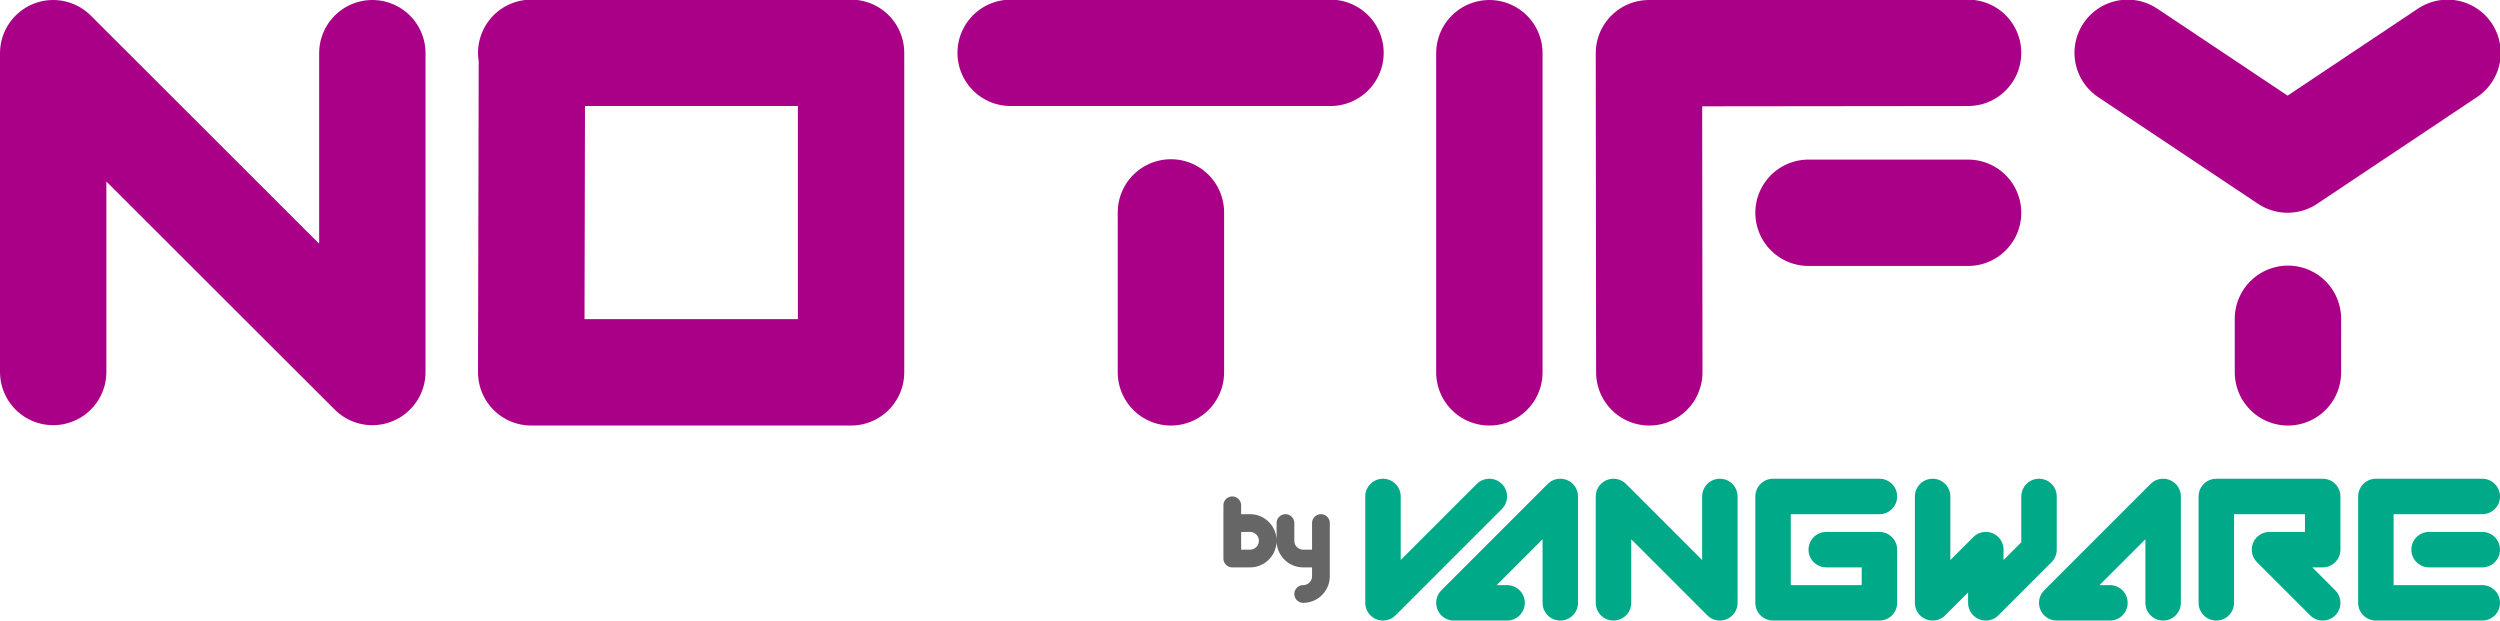 <svg xmlns="http://www.w3.org/2000/svg" fill-rule="evenodd" stroke-linecap="round" stroke-linejoin="round" clip-rule="evenodd" viewBox="0 0 141 35"><g fill="none"><path stroke="#0a8" stroke-width="2" d="M78 28v6l6-6m7 6v-6l6 6v-6m12 0v6l3-3v3l3-3v-3m-27 6v-6l-6 6h3m37 0v-6l-6 6h3m21 0h-6v-6h6m-15 6v-6h6v3h-3l3 3m-25-6h-6v6h6v-3h-3m34 0h3"/><path stroke="#666" stroke-miterlimit="3" d="M69.5 28.5v3h1a1 1 0 0 0 0-2h-1m4 4a1 1 0 0 0 1-1v-3 2h-1a1 1 0 0 1-1-1v-1"/><path stroke="#a08" stroke-width="6" d="M21 3v17.98L3 3v17.98m26.96-18H48V21H29.96L30 2.98m27 0h18.04m-9 9V21M120 2.98 129.02 9l9.02-6.02m-9 15V21M111 2.98 93 3l.02 18M111 12h-9M84 3v18"/></g></svg>